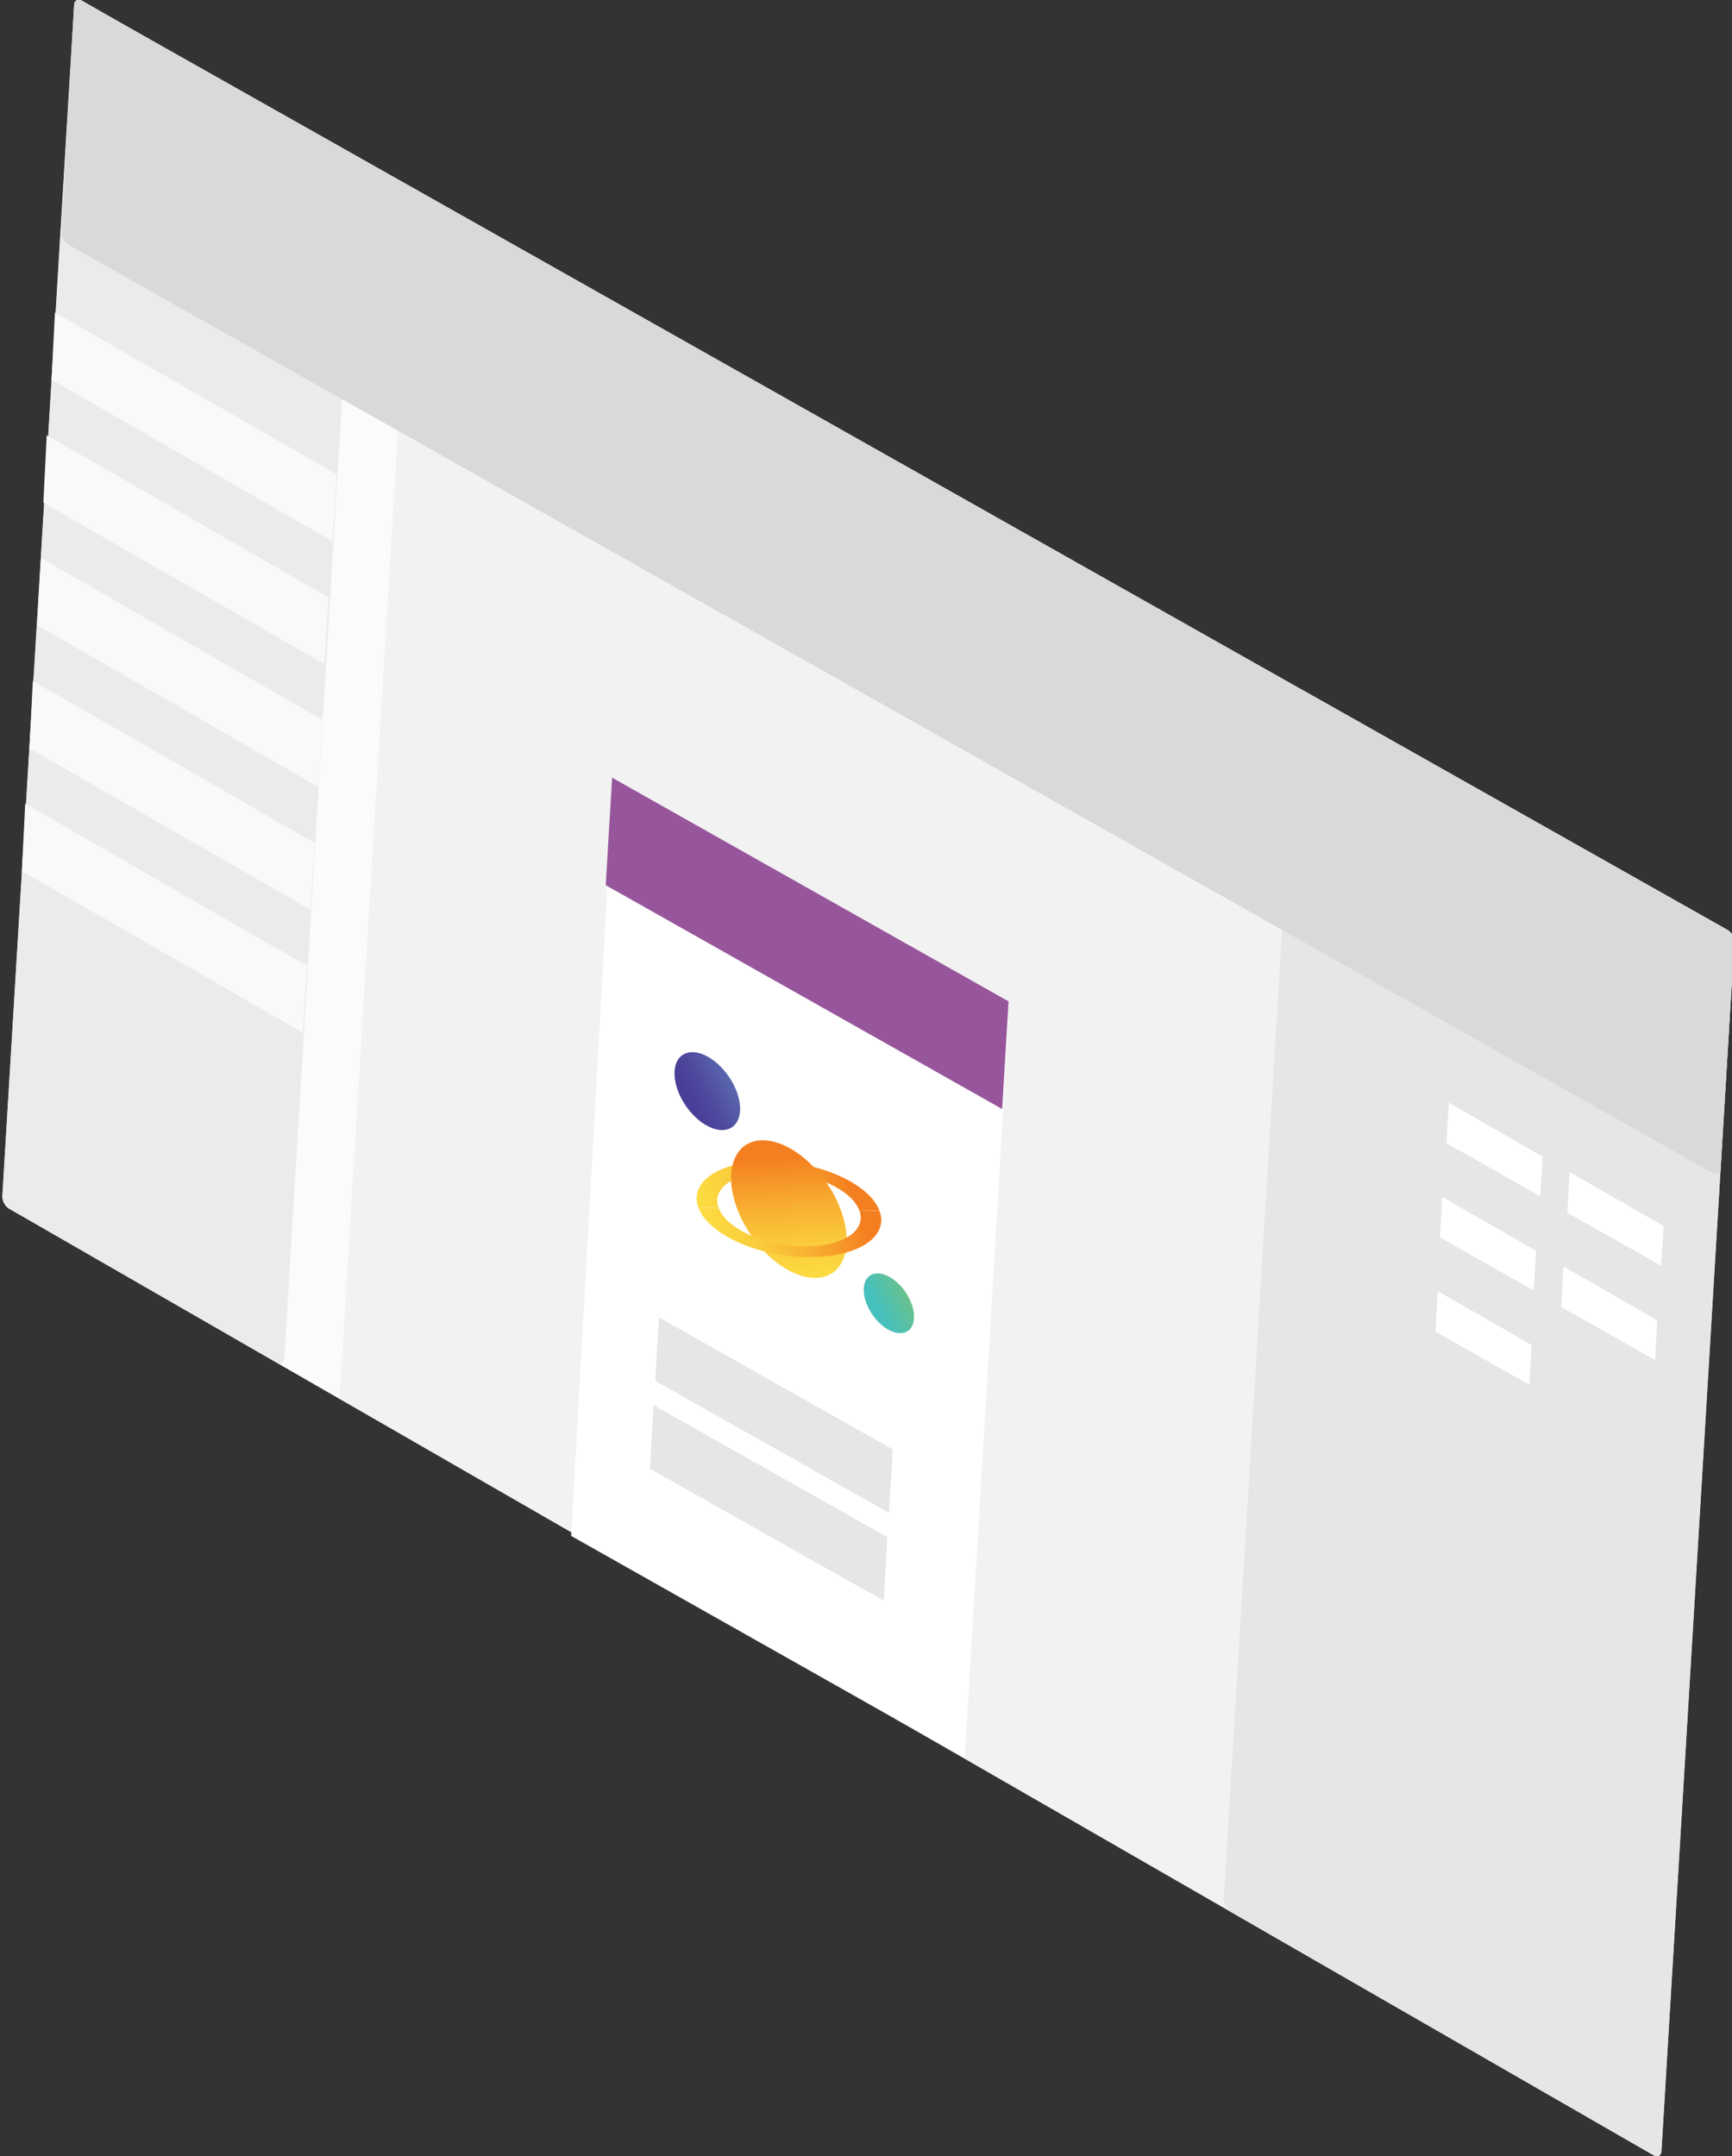 <?xml version="1.0" encoding="utf-8"?>
<!-- Generator: Adobe Illustrator 22.0.1, SVG Export Plug-In . SVG Version: 6.00 Build 0)  -->
<svg version="1.1" id="Layer_1" xmlns="http://www.w3.org/2000/svg" xmlns:xlink="http://www.w3.org/1999/xlink" x="0px" y="0px"
	 viewBox="0 0 14.98 18.65" style="enable-background:new 0 0 14.98 18.65;" xml:space="preserve">
<rect x="0" y="0" width="14.98" height="18.65" fill="#333333" stroke="none"/>
<style type="text/css">
	.st0{fill:#F2F2F2;}
	.st1{fill:#FBFBFB;}
	.st2{fill:#EBEBEB;}
	.st3{fill:#F9F9F9;}
	.st4{fill:#E6E6E6;}
	.st5{fill:#FFFFFF;}
	.st6{fill:#DAD9DA;}
	.st7{fill:#97569B;}
	.st8{fill:url(#SVGID_1_);}
	.st9{fill:url(#SVGID_2_);}
	.st10{fill:url(#SVGID_3_);}
	.st11{fill:url(#SVGID_4_);}
	.st12{fill:url(#SVGID_5_);}
</style>
<title>Asset 34</title>
<g>
	<g>
		<g>
			<path class="st0" d="M0.078,10.454c-0.034-0.02-0.06-0.068-0.058-0.108L0.641,0.044
				c0.002-0.04,0.033-0.056,0.067-0.036l14.232,8.035C14.975,8.062,15.001,8.11,14.999,8.15
				l-0.63,10.455c-0.002,0.04-0.032,0.056-0.067,0.036L0.078,10.454z"/>
		</g>
		<polygon class="st1" points="3.567,1.655 2.938,12.095 2.437,11.807 3.067,1.361 		"/>
		<g>
			<g>
				<path class="st2" d="M0.71,0.006C0.675-0.014,0.645,0.002,0.643,0.042L0.021,10.344
					c-0.002,0.04,0.024,0.088,0.058,0.108l2.313,1.329c0.034,0.02,0.064,0.004,0.067-0.036
					L3.08,1.443c0.002-0.04-0.024-0.088-0.058-0.108L0.71,0.006z"/>
			</g>
			<polygon class="st3" points="0.446,3.285 2.875,4.681 2.913,4.104 0.475,2.703 			"/>
			<polygon class="st3" points="0.375,4.347 2.804,5.744 2.842,5.166 0.404,3.765 			"/>
			<polygon class="st3" points="0.325,5.41 2.754,6.806 2.792,6.228 0.355,4.827 			"/>
			<polygon class="st3" points="0.255,6.472 2.684,7.868 2.722,7.291 0.284,5.889 			"/>
			<polygon class="st3" points="0.189,7.534 2.618,8.931 2.656,8.353 0.218,6.952 			"/>
		</g>
		<g>
			<g>
				<path class="st4" d="M11.278,5.975c-0.034-0.019-0.065-0.003-0.067,0.036l-0.627,10.415
					c-0.002,0.04,0.024,0.088,0.058,0.108l3.661,2.107c0.034,0.02,0.064,0.004,0.067-0.036
					l0.63-10.455c0.002-0.04-0.024-0.088-0.058-0.107L11.278,5.975z"/>
			</g>
			<g>
				<g>
					<polygon class="st5" points="12.53,9.537 12.51,9.887 13.322,10.346 13.341,10.003 					"/>
					<polygon class="st5" points="13.576,10.138 13.556,10.489 14.368,10.947 14.388,10.604 					"/>
				</g>
				<g>
					<polygon class="st5" points="12.474,10.352 12.454,10.703 13.266,11.161 13.285,10.818 					"/>
					<polygon class="st5" points="13.522,10.953 13.502,11.304 14.314,11.762 14.333,11.419 					"/>
				</g>
				<polygon class="st5" points="12.435,11.167 12.415,11.518 13.227,11.976 13.247,11.633 				"/>
			</g>
		</g>
		<g>
			<path class="st6" d="M0.532,2.009c-0.002,0.04,0.024,0.088,0.059,0.107l14.223,8.03
				c0.034,0.019,0.065,0.003,0.067-0.036l0.118-1.96c0.002-0.04-0.024-0.088-0.058-0.107
				L0.708,0.008c-0.034-0.019-0.065-0.003-0.067,0.036L0.532,2.009z"/>
		</g>
		<g>
			<polyline class="st5" points="8.723,8.833 5.296,6.899 4.94,13.284 8.344,15.206 8.723,8.812 			"/>
			<polygon class="st7" points="5.239,7.656 8.668,9.592 8.723,8.661 5.294,6.726 			"/>
		</g>
	</g>
	<g>
		
			<linearGradient id="SVGID_1_" gradientUnits="userSpaceOnUse" x1="-244.553" y1="196.826" x2="-242.757" y2="196.826" gradientTransform="matrix(0.872 0.015 0.428 1.155 134.794 -213.409)">
			<stop  offset="0" style="stop-color:#FCE043"/>
			<stop  offset="0.173" style="stop-color:#FCDA41"/>
			<stop  offset="0.4" style="stop-color:#FACA3B"/>
			<stop  offset="0.655" style="stop-color:#F8AF31"/>
			<stop  offset="0.929" style="stop-color:#F58A24"/>
			<stop  offset="1" style="stop-color:#F47F20"/>
		</linearGradient>
		<path class="st8" d="M6.215,10.447c-0.066-0.178,0.153-0.318,0.489-0.312s0.662,0.155,0.728,0.333
			l0.174,0.003c-0.085-0.229-0.504-0.421-0.937-0.428c-0.432-0.007-0.714,0.172-0.629,0.401
			L6.215,10.447z"/>
		
			<linearGradient id="SVGID_2_" gradientUnits="userSpaceOnUse" x1="-533.391" y1="-437.454" x2="-532.361" y2="-437.454" gradientTransform="matrix(-0.476 -1.154 0.847 -0.049 123.59 -625.748)">
			<stop  offset="0" style="stop-color:#FCE043"/>
			<stop  offset="0.173" style="stop-color:#FCDA41"/>
			<stop  offset="0.4" style="stop-color:#FACA3B"/>
			<stop  offset="0.655" style="stop-color:#F8AF31"/>
			<stop  offset="0.929" style="stop-color:#F58A24"/>
			<stop  offset="1" style="stop-color:#F47F20"/>
		</linearGradient>
		<path class="st9" d="M6.578,9.863c0.241-0.014,0.546,0.241,0.681,0.569
			c0.135,0.328,0.05,0.606-0.191,0.62c-0.241,0.014-0.546-0.241-0.681-0.569
			C6.252,10.155,6.337,9.877,6.578,9.863z"/>
		
			<linearGradient id="SVGID_3_" gradientUnits="userSpaceOnUse" x1="-244.553" y1="197.185" x2="-242.757" y2="197.185" gradientTransform="matrix(0.872 0.015 0.428 1.155 134.794 -213.409)">
			<stop  offset="0" style="stop-color:#FCE043"/>
			<stop  offset="0.173" style="stop-color:#FCDA41"/>
			<stop  offset="0.4" style="stop-color:#FACA3B"/>
			<stop  offset="0.655" style="stop-color:#F8AF31"/>
			<stop  offset="0.929" style="stop-color:#F58A24"/>
			<stop  offset="1" style="stop-color:#F47F20"/>
		</linearGradient>
		<path class="st10" d="M6.041,10.445c0.085,0.229,0.504,0.421,0.937,0.428
			c0.432,0.007,0.714-0.172,0.629-0.401l-0.174-0.003c0.066,0.178-0.153,0.318-0.489,0.312
			c-0.336-0.006-0.662-0.155-0.728-0.333L6.041,10.445z"/>
	</g>
	
		<linearGradient id="SVGID_4_" gradientUnits="userSpaceOnUse" x1="-1.312" y1="215.154" x2="-0.977" y2="214.858" gradientTransform="matrix(0.97 0.577 -0.052 1 20.067 -203.073)">
		<stop  offset="0" style="stop-color:#46C0BC"/>
		<stop  offset="1" style="stop-color:#74C280"/>
	</linearGradient>
	<path class="st11" d="M7.905,11.401c-0.006,0.124-0.109,0.166-0.229,0.095
		c-0.12-0.071-0.212-0.229-0.205-0.353s0.109-0.166,0.229-0.095S7.912,11.277,7.905,11.401z"/>
	
		<linearGradient id="SVGID_5_" gradientUnits="userSpaceOnUse" x1="-3.03" y1="214.327" x2="-2.593" y2="213.94" gradientTransform="matrix(0.97 0.577 -0.052 1 20.067 -203.073)">
		<stop  offset="0" style="stop-color:#4A3F98"/>
		<stop  offset="0.326" style="stop-color:#4F4B9F"/>
		<stop  offset="0.915" style="stop-color:#5C6BB1"/>
		<stop  offset="1" style="stop-color:#5E70B4"/>
	</linearGradient>
	<path class="st12" d="M6.401,9.605C6.392,9.767,6.259,9.822,6.102,9.729S5.826,9.43,5.834,9.268
		c0.008-0.161,0.142-0.216,0.298-0.123S6.409,9.444,6.401,9.605z"/>
	<polygon class="st4" points="5.667,11.943 7.689,13.085 7.722,12.536 5.699,11.394 	"/>
	<polygon class="st4" points="5.621,12.703 7.643,13.844 7.675,13.295 5.653,12.153 	"/>
</g>
</svg>
